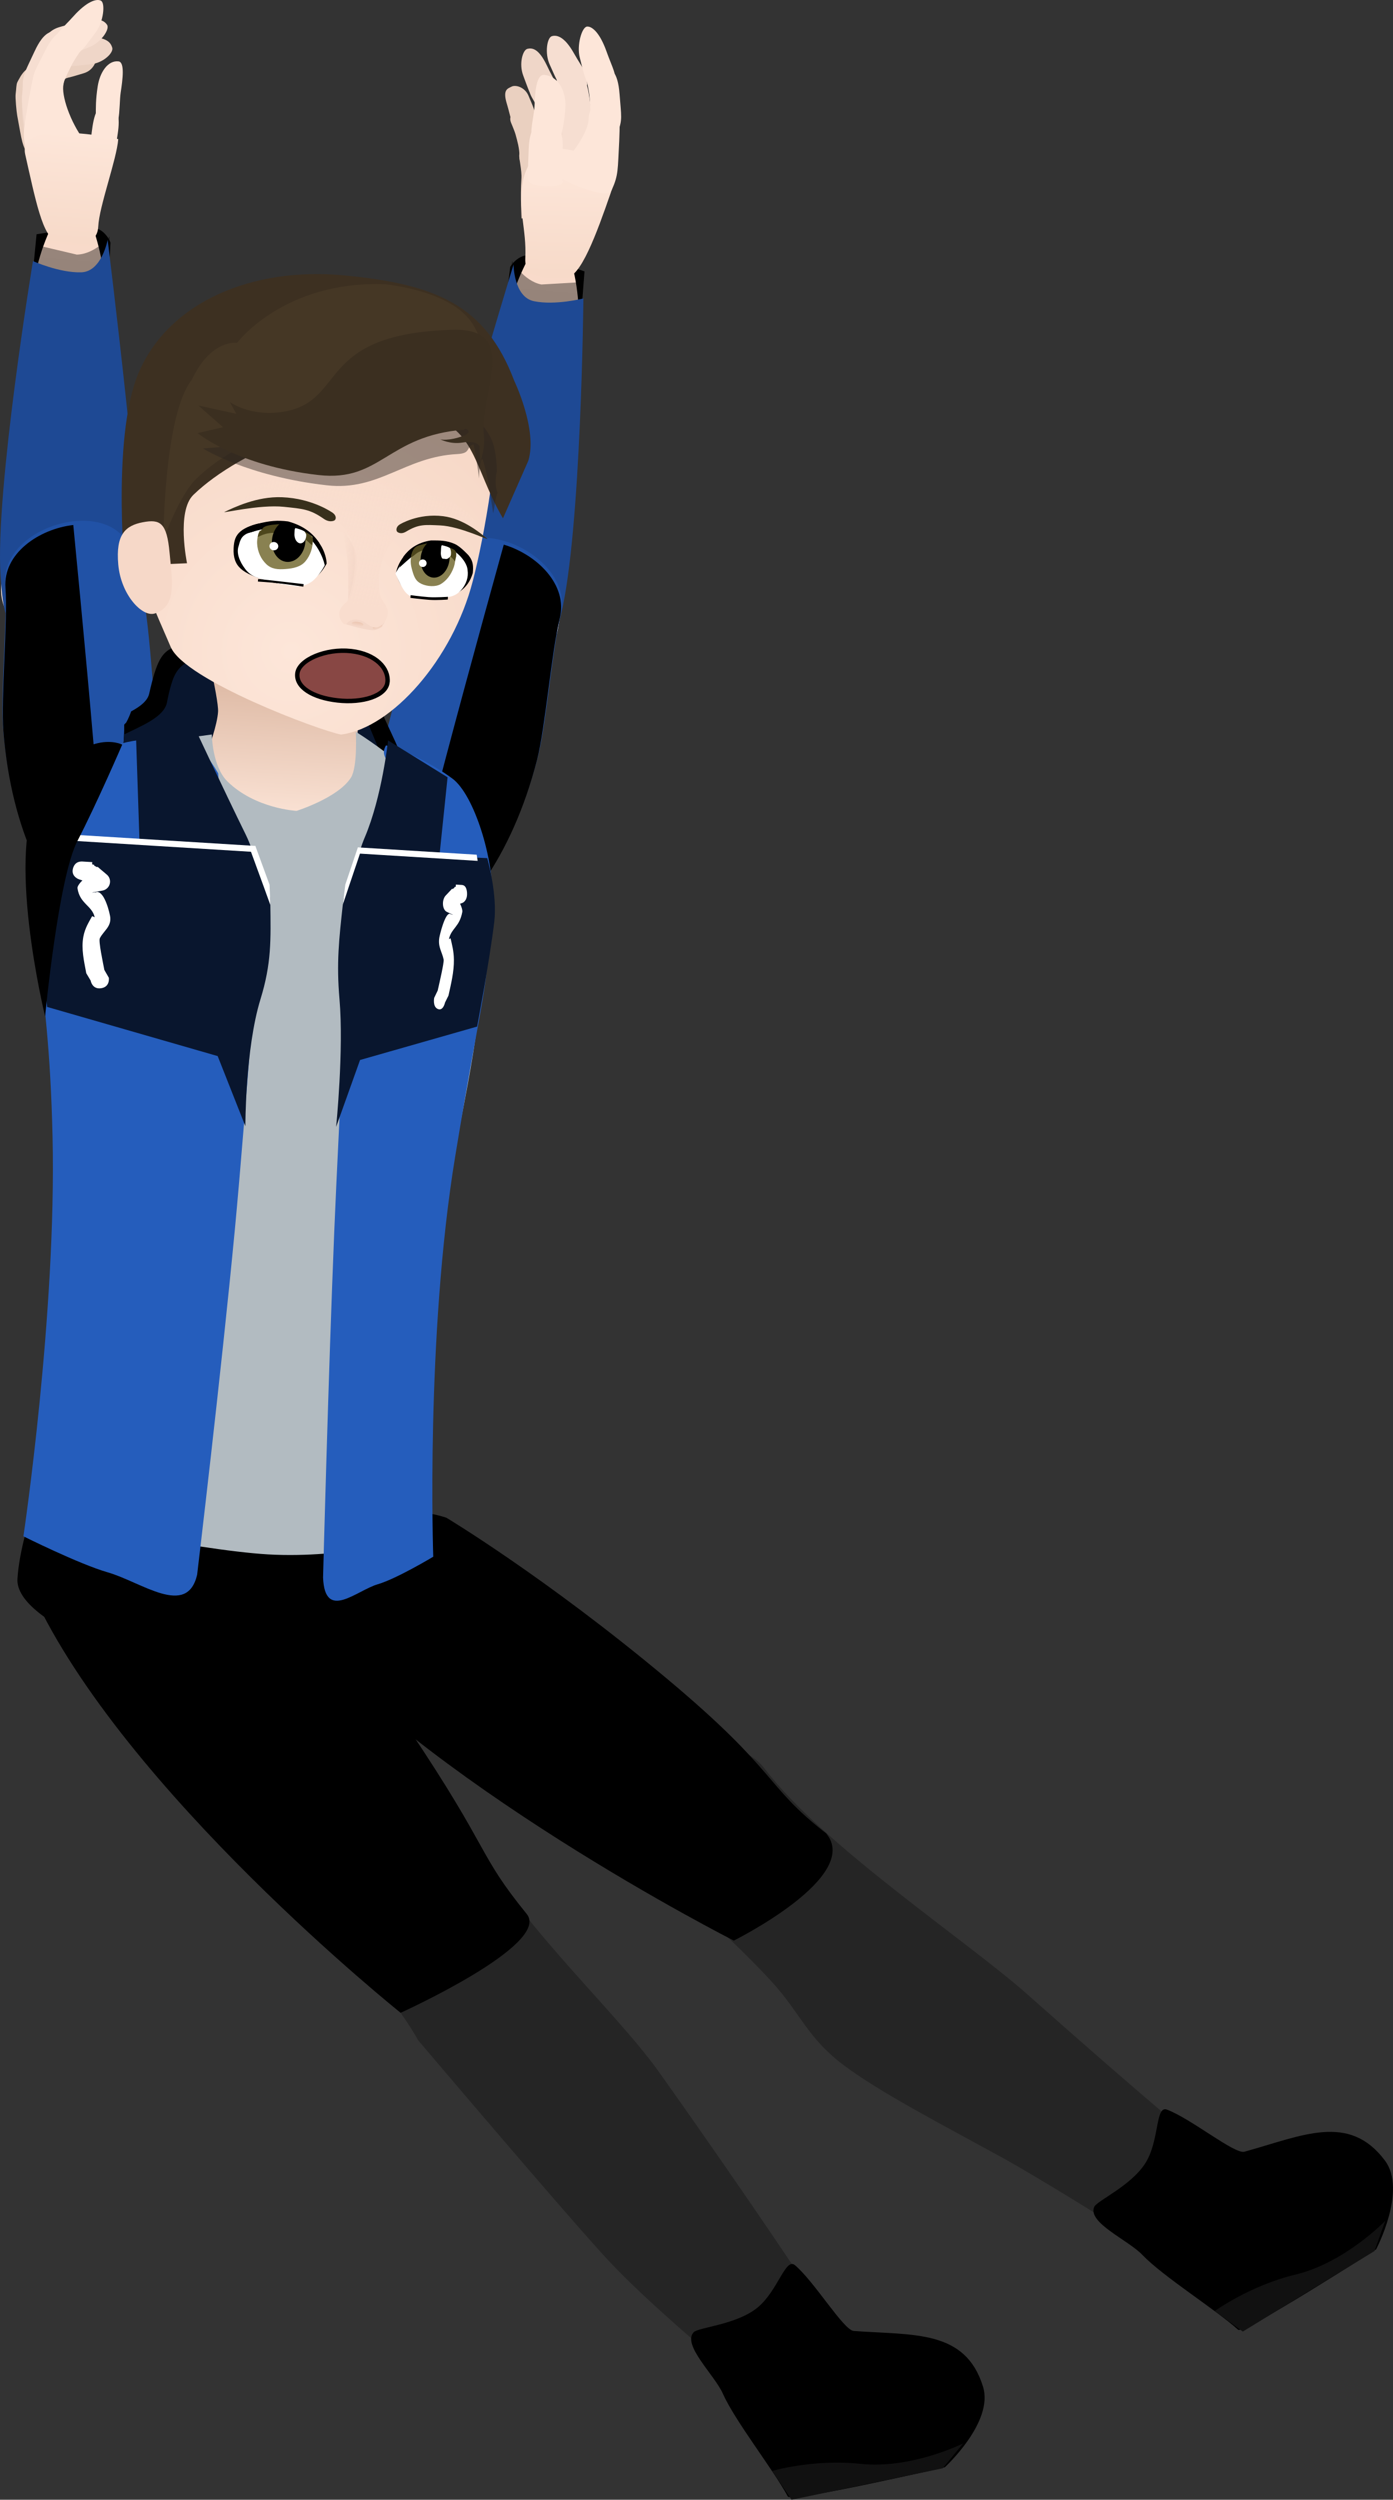 <svg version="1.1" xmlns="http://www.w3.org/2000/svg" xmlns:xlink="http://www.w3.org/1999/xlink" width="235.938" height="423.227" viewBox="0,0,235.938,423.227"><rect x="0" y="0" width="235.938" height="423.227" fill="#333333" stroke="none"/><defs><linearGradient x1="265.185" y1="79.899" x2="270.807" y2="6.873" gradientUnits="userSpaceOnUse" id="color-1"><stop offset="0" stop-color="#fde6d9"/><stop offset="1" stop-color="#f7d9c8"/></linearGradient><linearGradient x1="249.416" y1="329.027" x2="289.175" y2="-187.421" gradientUnits="userSpaceOnUse" id="color-2"><stop offset="0" stop-color="#000000"/><stop offset="1" stop-color="#000000" stop-opacity="0"/></linearGradient><linearGradient x1="277.206" y1="13.255" x2="277.589" y2="-4.836" gradientUnits="userSpaceOnUse" id="color-3"><stop offset="0" stop-color="#f7dac9"/><stop offset="1" stop-color="#fde6d9"/></linearGradient><linearGradient x1="192.401" y1="75.351" x2="199.46" y2="2.449" gradientUnits="userSpaceOnUse" id="color-4"><stop offset="0" stop-color="#fde6d9"/><stop offset="1" stop-color="#f7d9c8"/></linearGradient><linearGradient x1="164.959" y1="323.464" x2="214.883" y2="-192.1" gradientUnits="userSpaceOnUse" id="color-5"><stop offset="0" stop-color="#000000"/><stop offset="1" stop-color="#000000" stop-opacity="0"/></linearGradient><linearGradient x1="193" y1="7.513" x2="194.346" y2="-10.531" gradientUnits="userSpaceOnUse" id="color-6"><stop offset="0" stop-color="#f7dac9"/><stop offset="1" stop-color="#fde6d9"/></linearGradient><linearGradient x1="231.379" y1="73.389" x2="229.295" y2="107.155" gradientUnits="userSpaceOnUse" id="color-7"><stop offset="0" stop-color="#d2a991"/><stop offset="1" stop-color="#fde6d9"/></linearGradient><radialGradient cx="231.416" cy="77.26" r="43.92" gradientUnits="userSpaceOnUse" id="color-8"><stop offset="0" stop-color="#fde6d9"/><stop offset="1" stop-color="#f7d9c8"/></radialGradient><linearGradient x1="245.937" y1="72.775" x2="246.146" y2="73.486" gradientUnits="userSpaceOnUse" id="color-9"><stop offset="0" stop-color="#ecc6b1"/><stop offset="1" stop-color="#ecc6b1" stop-opacity="0"/></linearGradient><linearGradient x1="239.543" y1="63.445" x2="242.353" y2="63.762" gradientUnits="userSpaceOnUse" id="color-10"><stop offset="0" stop-color="#f4d7c8" stop-opacity="0"/><stop offset="1" stop-color="#f4d7c8"/></linearGradient><linearGradient x1="242.717" y1="72.266" x2="242.601" y2="72.994" gradientUnits="userSpaceOnUse" id="color-11"><stop offset="0" stop-color="#ecc6b1"/><stop offset="1" stop-color="#ecc6b1" stop-opacity="0"/></linearGradient><linearGradient x1="241.738" y1="44.188" x2="237.889" y2="68.548" gradientUnits="userSpaceOnUse" id="color-12"><stop offset="0" stop-color="#f9ddce" stop-opacity="0"/><stop offset="1" stop-color="#f9ddce"/></linearGradient><linearGradient x1="453.216" y1="-1801.24" x2="82.213" y2="1488.792" gradientUnits="userSpaceOnUse" id="color-13"><stop offset="0" stop-color="#2a221e"/><stop offset="1" stop-color="#2a221e" stop-opacity="0"/></linearGradient></defs><g transform="translate(-182.093,33.024)"><g data-paper-data="{&quot;isPaintingLayer&quot;:true}" fill-rule="nonzero" stroke-linejoin="miter" stroke-miterlimit="10" stroke-dasharray="" stroke-dashoffset="0" style="mix-blend-mode: normal"><g data-paper-data="{&quot;origRot&quot;:0,&quot;index&quot;:null}" stroke="none" stroke-width="0" stroke-linecap="butt"><g data-paper-data="{&quot;origPos&quot;:null}"><path d="M272,10.167c1.508,0.116 9.093,2.761 9.093,2.761l-0.69,8.964l-12.976,-0.999l1.086,-8.726c0,0 1.209,-2.175 3.488,-1.999z" data-paper-data="{&quot;origPos&quot;:null}" fill="#000000"/><path d="M264.196,38.35c2.407,-11.119 3.147,-20.038 7.644,-28.09c2.407,-4.31 5.472,-3.975 6.915,0.755c2.771,9.079 0.935,20.962 -0.368,31.409c-1.168,9.367 1.503,11.833 -1.706,30.516c-1.712,12.082 -25.07,7.384 -22.589,-4.558c2.481,-11.942 7.697,-18.912 10.104,-30.031z" data-paper-data="{&quot;origPos&quot;:null}" fill="url(#color-1)"/><g data-paper-data="{&quot;origPos&quot;:null}"><path d="M280.28,14.767l0.169,7.108l-13.056,-0.798l1.431,-9.917c0,0 1.934,3.387 4.962,3.985z" data-paper-data="{&quot;origPos&quot;:null}" fill="url(#color-2)"/><path d="M280.908,17.504c0,0 -0.369,39.368 -3.783,53.433c-2.082,8.576 -3.635,10.971 -12.088,9.39c-8.046,-1.262 -11.321,-5.76 -11.404,-11.742c-0.083,-5.982 15.439,-56.814 15.439,-56.814c0,0 0.036,5.491 3.448,6.198c3.622,0.751 8.388,-0.464 8.388,-0.464z" data-paper-data="{&quot;origPos&quot;:null,&quot;origRot&quot;:0}" fill="#1e4994"/></g></g><g data-paper-data="{&quot;origPos&quot;:null,&quot;origRot&quot;:0}"><path d="M243.713,112.704c-1.755,-9.85 1.241,-11.401 3.687,-21.117c5.825,-23.133 5.899,-22.226 9.627,-29.681c4.533,-9.064 22.524,-0.715 20.032,9.154c-1.375,5.446 -2.448,18.528 -3.846,23.968c-4.784,18.622 -14.756,29.622 -22.016,31.287c-7.655,1.755 -6.586,-8.573 -7.484,-13.611z" data-paper-data="{&quot;origPos&quot;:null,&quot;origRot&quot;:0}" fill="#2152a6"/><path d="M253.397,126.084c0.001,-6.061 -0.409,-13.072 0.811,-17.821c4.213,-16.411 8.692,-32.748 13.211,-49.075c5.627,1.675 10.905,6.824 9.479,12.47c-1.375,5.446 -2.448,18.528 -3.846,23.968c-4.283,16.672 -12.724,27.234 -19.655,30.459z" data-paper-data="{&quot;origPos&quot;:null,&quot;origRot&quot;:0}" fill="#000000"/></g><g data-paper-data="{&quot;origPos&quot;:null}"><g data-paper-data="{&quot;origPos&quot;:null,&quot;origRot&quot;:0,&quot;index&quot;:null}" fill="#ead0c0"><path d="M270.431,3.97c0,0 -0.225,-3.778 -0.027,-6.683c0.104,-1.525 -0.452,-3.576 -0.358,-4.105c0.289,-1.635 -0.034,-2.159 1.794,-2.377c1.639,-0.195 2.299,0.75 2.475,2.284c0.106,0.922 0.694,1.721 0.824,2.64c0.224,1.594 1.807,5.55 1.807,5.55c0,0 -5.017,2.495 -6.516,2.691z" data-paper-data="{&quot;origRot&quot;:0,&quot;origPos&quot;:null,&quot;index&quot;:null}"/><path d="M273.474,-11.355c0.773,2.873 1.051,3.256 0.661,5.006c-0.133,0.596 -1.298,0.723 -1.298,0.723c-1.413,0.365 -2.755,1.084 -2.753,-0.842c0.002,-1.451 -0.364,-2.65 -0.682,-3.834c-0.115,-0.428 -0.582,-1.529 -0.748,-1.944c-0.493,-1.238 0.384,-1.838 1.84,-2.092c1.146,-0.2 2.207,0.111 2.98,2.984z" data-paper-data="{&quot;origRot&quot;:0,&quot;origPos&quot;:null,&quot;index&quot;:null}"/><path d="M269.706,-11.415c-1.23,-1.121 -1.041,-1.638 -1.777,-4.071c-0.736,-2.432 0.196,-2.537 0.807,-2.868c0.653,-0.354 2.261,0.054 2.882,1.564c0.621,1.51 1.21,2.647 1.171,3.703c-0.034,0.917 -0.076,1.332 -1.543,1.657c0,0 -1.122,0.396 -1.541,0.014z" data-paper-data="{&quot;origRot&quot;:0,&quot;origPos&quot;:null,&quot;index&quot;:null}"/></g><g data-paper-data="{&quot;origRot&quot;:0,&quot;origPos&quot;:null}" fill="#efd6c8"><path d="M282.976,-1.635c0.05,0.965 -1.244,1.29 -1.244,1.29c-1.497,0.731 -8.6,1.68 -7.977,0.039c0.906,-2.386 2.544,-4.935 1.777,-6.791c-0.443,-1.07 -0.39,-2.3 -0.856,-3.359c-0.775,-1.761 -0.746,-3.193 0.88,-4.013c1.814,-0.915 1.837,-0.147 3.103,1.431c0.409,0.51 1.602,2.864 1.857,3.481c1.864,4.506 2.313,5.088 2.461,7.923z" data-paper-data="{&quot;origRot&quot;:0,&quot;origPos&quot;:null}"/><path d="M279.524,-10.203c-0.019,0.78 -1.289,1.167 -1.289,1.167c-1.494,0.737 -2.834,1.908 -3.248,-0.529c-0.312,-1.837 -0.979,-3.283 -1.59,-4.72c-0.221,-0.52 -0.979,-1.822 -1.253,-2.315c-0.817,-1.47 0.03,-2.401 1.596,-3.006c1.233,-0.477 2.482,-0.289 3.965,3.196c1.482,3.486 1.875,3.916 1.819,6.207z" data-paper-data="{&quot;origRot&quot;:0,&quot;origPos&quot;:null}"/><path d="M276.685,-16.473c-0.018,0.712 -1.242,1.222 -1.242,1.222c-1.439,0.856 -1.817,0.481 -2.602,-0.396c-0.905,-1.01 -1.376,-2.602 -2.129,-4.588c-0.753,-1.986 -0.088,-4.353 0.726,-4.528c0.761,-0.164 1.871,-0.133 3.297,2.854c1.425,2.987 2.005,3.346 1.95,5.436z" data-paper-data="{&quot;origRot&quot;:0,&quot;origPos&quot;:null}"/></g><g fill="#f6ded1"><path d="M282.882,0.422c-0.226,0.939 -1.586,0.832 -1.586,0.832c-1.674,0.216 -8.902,-1.171 -7.825,-2.539c1.567,-1.989 3.898,-3.897 3.675,-5.92c-0.129,-1.167 0.273,-2.326 0.118,-3.488c-0.258,-1.935 0.179,-3.294 2.005,-3.553c2.037,-0.289 1.842,0.453 2.631,2.37c0.255,0.62 0.753,3.256 0.828,3.928c0.542,4.911 0.816,5.613 0.154,8.371z" data-paper-data="{&quot;origRot&quot;:0,&quot;origPos&quot;:null}"/><path d="M282.057,-10.143c-0.225,0.746 -1.582,0.75 -1.582,0.75c-1.67,0.275 -3.303,1.014 -3.066,-1.456c0.178,-1.862 -0.097,-3.45 -0.32,-5.012c-0.081,-0.565 -0.485,-2.041 -0.625,-2.596c-0.417,-1.655 0.665,-2.306 2.371,-2.433c1.344,-0.1 2.527,0.444 3.068,4.235c0.541,3.791 0.814,4.321 0.154,6.512z" data-paper-data="{&quot;origRot&quot;:0,&quot;origPos&quot;:null}"/><path d="M279.267,-24.062c1.62,2.856 2.236,3.167 2.285,5.247c0.017,0.709 -1.22,1.31 -1.22,1.31c-1.442,0.962 -1.851,0.618 -2.705,-0.191c-0.984,-0.933 -1.55,-2.478 -2.427,-4.391c-0.877,-1.914 -0.456,-4.579 0.375,-4.816c0.777,-0.222 2.072,-0.015 3.692,2.841z" data-paper-data="{&quot;origRot&quot;:0,&quot;origPos&quot;:null}"/></g><path d="M285.55,-0.414c-2.44,7.051 -5.147,14.448 -7.634,14.396c-1.848,-0.039 -7.058,0.792 -6.853,-3.234c0.259,-5.085 -1.335,-8.213 -0.374,-13.219c0.412,-2.146 2.015,-5.022 4.27,-5.375c2.294,-0.359 12.848,0.909 10.59,7.433z" data-paper-data="{&quot;origRot&quot;:0,&quot;origPos&quot;:null}" fill="url(#color-3)"/><g data-paper-data="{&quot;origPos&quot;:null,&quot;origRot&quot;:0,&quot;index&quot;:null}" fill="#fde6d9"><path d="M277.377,-2.37c0.273,1.083 -3.084,0.878 -3.084,0.878c-1.571,-0.145 -2.807,-0.268 -2.804,-1.537c0.003,-1.319 0.105,-3.447 0.153,-4.811c0.105,-3.009 1.015,-4.734 3.033,-4.548c2.018,0.186 2.823,1.432 2.718,4.441c-0.105,3.009 -0.576,3.356 -0.015,5.577z" data-paper-data="{&quot;origPos&quot;:null}"/><path d="M277.856,-15.078c-0.085,2.44 -0.459,3.804 -0.748,5.123c-0.186,0.846 -2.378,0.487 -2.378,0.487c-1.155,-0.107 -2.577,0.038 -2.636,-0.967c-0.066,-1.122 0.496,-3.499 0.535,-4.615c0.085,-2.44 0.297,-5.461 1.69,-5.296c2.419,0.287 3.623,2.829 3.538,5.268z" data-paper-data="{&quot;origPos&quot;:null}"/></g><g fill="#fde6d9"><path d="M285.716,-0.874c-0.392,0.885 -1.779,0.527 -1.779,0.527c-1.767,-0.097 -9,-2.799 -7.655,-3.948c3.05,-2.608 5.517,-6.69 5.51,-8.575c0.061,-1.955 1.036,-2.543 2.966,-2.462c2.154,0.091 2.264,0.722 2.296,2.753c0.01,0.677 -0.043,2.748 -0.08,3.424c-0.271,4.942 -0.106,5.684 -1.257,8.281z" data-paper-data="{&quot;origRot&quot;:0,&quot;origPos&quot;:null}"/><path d="M287.026,-17.149c0.29,3.836 0.538,4.389 -0.311,6.517c-0.289,0.725 -1.707,0.604 -1.707,0.604c-1.765,0.122 -3.524,0.711 -3.098,-1.734c0.321,-1.843 0.148,-3.454 0.028,-5.034c-0.043,-0.572 -0.358,-2.083 -0.465,-2.65c-0.316,-1.691 0.862,-2.241 2.653,-2.213c1.411,0.023 2.608,0.674 2.898,4.51z" data-paper-data="{&quot;origRot&quot;:0,&quot;origPos&quot;:null}"/><path d="M286.188,-18.645c-0.113,0.703 -1.488,1.027 -1.488,1.027c-1.651,0.635 -2.006,0.206 -2.731,-0.78c-0.836,-1.136 -1.131,-2.786 -1.676,-4.867c-0.546,-2.082 0.35,-5.209 1.244,-5.262c0.835,-0.049 2.145,1.027 3.278,4.202c1.133,3.174 1.706,3.616 1.374,5.681z" data-paper-data="{&quot;origRot&quot;:0,&quot;origPos&quot;:null}"/></g></g></g><g><path d="M324.809,316.491c-5.998,-4.575 -7.172,-8.681 -11.932,-13.915c-7.437,-8.176 -19.758,-18.59 -19.758,-18.59c-9.917,-8.983 10.363,-28.204 18.491,-17.546c10.019,13.137 34.294,29.137 44.525,38.228c21.149,18.792 30.494,26.291 30.494,26.291l-13.693,14.052c0,0 -14.614,-9.176 -21.153,-12.763c-10.172,-5.581 -20.975,-11.183 -26.974,-15.757z" data-paper-data="{&quot;origPos&quot;:null}" fill="#252525" stroke="#000000" stroke-width="0" stroke-linecap="butt"/><path d="M294.905,251.068c19.318,16.143 16.514,18.066 27.109,26.305c6.163,7.339 -15.633,18.163 -15.633,18.163c0,0 -53.339,-27.017 -76.494,-55.372c-5.091,-6.235 12.543,-14.183 14.933,-16.641c0,0 6.36,-1.736 12.885,0.421c0,0 16.801,10.078 37.201,27.125z" data-paper-data="{&quot;origPos&quot;:null,&quot;origRot&quot;:0,&quot;index&quot;:null}" fill="#000000" stroke="#000000" stroke-width="0" stroke-linecap="butt"/><g data-paper-data="{&quot;origPos&quot;:null,&quot;index&quot;:null}" stroke="none" stroke-linecap="round"><path d="M391.807,361.431c-3.826,-3.449 -12.717,-9.006 -16.242,-12.697c-2.39,-2.504 -9.284,-5.418 -8.145,-8.102c0.45,-1.06 6.287,-3.566 8.721,-7.496c2.366,-3.822 1.618,-9.72 3.603,-8.981c4.056,1.511 11.461,7.583 13.119,7.127c9.799,-2.703 17.713,-6.636 23.805,1.502c3.777,5.046 -1.494,15.025 -1.494,15.025c0,0 -22.39,14.383 -23.368,13.621z" data-paper-data="{&quot;origPos&quot;:null}" fill="#000000" stroke-width="1"/><path d="M387.843,358.257c0,0 5.936,-4.309 13.642,-6.165c8.478,-2.042 15.247,-9.128 15.247,-9.128l-1.836,5.131l-22.305,13.636z" data-paper-data="{&quot;origPos&quot;:null,&quot;origRot&quot;:0}" fill="#111111" stroke-width="1.16"/></g></g><g><path d="M252.921,312.414c-5.405,-9.641 -19.251,-23.927 -19.251,-23.927c-7.64,-10.985 22.149,-24.593 27.669,-12.379c6.805,15.056 24.511,30.604 32.433,41.766c16.376,23.071 26.136,37.986 26.136,37.986l-16.505,10.609c0,0 -11.627,-9.668 -18.258,-16.768c-6.631,-7.1 -32.225,-37.286 -32.225,-37.286z" data-paper-data="{&quot;origPos&quot;:null}" fill="#252525" stroke="#000000" stroke-width="0" stroke-linecap="butt"/><path d="M251.349,259.737c14.031,20.909 11.498,20.878 19.959,31.296c4.197,5.168 -21.359,16.729 -21.359,16.729c0,0 -46.895,-37.502 -62.311,-70.969c-3.39,-7.359 17.132,-12.409 20.324,-14.521c0,0 12.325,-5.419 18.403,-2.018c0,0 10.303,17.602 24.985,39.482z" data-paper-data="{&quot;origPos&quot;:null,&quot;origRot&quot;:0,&quot;index&quot;:null}" fill="#000000" stroke="#000000" stroke-width="0" stroke-linecap="butt"/><g data-paper-data="{&quot;origPos&quot;:null,&quot;index&quot;:null,&quot;origRot&quot;:0}" stroke="none" stroke-linecap="round"><path d="M315.529,389.655c-2.44,-4.536 -8.937,-12.765 -11.012,-17.429c-1.406,-3.163 -6.915,-8.23 -4.937,-10.373c0.781,-0.846 7.121,-1.238 10.738,-4.118c3.516,-2.8 4.799,-8.606 6.419,-7.241c3.31,2.79 8.234,11.002 9.949,11.133c10.137,0.758 18.913,-0.277 21.906,9.438c1.855,6.024 -6.471,13.642 -6.471,13.642c0,0 -25.927,5.994 -26.592,4.947z" data-paper-data="{&quot;origPos&quot;:null}" fill="#000000" stroke-width="1"/><path d="M312.867,385.331c0,0 7.041,-2.056 14.922,-1.206c8.67,0.935 17.432,-3.454 17.432,-3.454l-3.458,4.212l-25.596,5.32z" data-paper-data="{&quot;origPos&quot;:null,&quot;origRot&quot;:0}" fill="#111111" stroke-width="1.16"/></g></g><g data-paper-data="{&quot;origRot&quot;:0,&quot;index&quot;:null}" stroke="none" stroke-width="0" stroke-linecap="butt"><g data-paper-data="{&quot;origPos&quot;:null}"><path d="M188.285,6.639c0,0 7.927,-1.297 9.432,-1.151c2.275,0.22 3.091,2.571 3.091,2.571l-0.436,8.783l-12.954,-1.254l0.867,-8.948z" data-paper-data="{&quot;origPos&quot;:null}" fill="#000000"/><path d="M205.315,65.919c0.384,12.191 -23.435,12.789 -23.037,0.593c0.062,-18.957 3.119,-20.925 3.584,-30.353c0.519,-10.514 0.76,-22.536 5.056,-31.001c2.238,-4.41 5.315,-4.212 6.942,0.449c3.04,8.708 2.231,17.62 2.683,28.988c0.453,11.367 4.388,19.133 4.772,31.324z" data-paper-data="{&quot;origPos&quot;:null}" fill="url(#color-4)"/><g data-paper-data="{&quot;origPos&quot;:null}"><path d="M195.1,10.084c3.086,-0.067 5.575,-3.069 5.575,-3.069l-0.301,10.015l-12.998,-1.466l1.393,-6.972z" data-paper-data="{&quot;origPos&quot;:null}" fill="url(#color-5)"/><path d="M187.677,11.179c0,0 4.485,2.019 8.182,1.904c3.484,-0.108 4.466,-5.51 4.466,-5.51c0,0 6.521,52.747 5.407,58.625c-1.114,5.878 -5.115,9.744 -13.259,9.599c-8.599,0.099 -9.716,-2.528 -10.287,-11.334c-0.937,-14.443 5.491,-53.284 5.491,-53.284z" data-paper-data="{&quot;origPos&quot;:null,&quot;origRot&quot;:0}" fill="#1e4994"/></g></g><g data-paper-data="{&quot;origPos&quot;:null,&quot;origRot&quot;:0}"><path d="M208.623,112.664c-1.753,4.808 -2.482,15.165 -9.72,12.116c-6.864,-2.892 -14.789,-15.447 -16.289,-34.616c-0.438,-5.6 0.761,-18.67 0.346,-24.272c-0.752,-10.151 18.41,-15.271 21.311,-5.561c2.386,7.986 2.615,7.105 4.363,30.897c0.734,9.992 3.417,12.036 -0.011,21.436z" data-paper-data="{&quot;origPos&quot;:null,&quot;origRot&quot;:0}" fill="#2152a6"/><path d="M196.777,124.173c-6.271,-4.371 -12.763,-16.232 -14.106,-33.392c-0.438,-5.6 0.761,-18.67 0.346,-24.272c-0.43,-5.807 5.657,-9.968 11.488,-10.647c1.634,16.861 3.228,33.726 4.548,50.618c0.382,4.889 -1.231,11.724 -2.276,17.694z" data-paper-data="{&quot;origPos&quot;:null,&quot;origRot&quot;:0}" fill="#000000"/></g><g data-paper-data="{&quot;origPos&quot;:null}"><g data-paper-data="{&quot;origPos&quot;:null,&quot;origRot&quot;:0}" fill="#fde6d9"><path d="M196.823,-6.408c0.798,-1.967 0.507,-2.388 0.944,-5.228c0.437,-2.841 1.25,-3.844 2.784,-3.608c1.534,0.236 1.915,2.038 1.478,4.878c-0.198,1.288 -0.486,3.303 -0.71,4.539c-0.215,1.189 -1.156,1.053 -2.35,0.869c0,0 -2.534,-0.491 -2.145,-1.45z" data-paper-data="{&quot;origPos&quot;:null}"/><path d="M198.322,-13.46c0.01,-1.295 -0.034,-2.649 0.32,-4.952c0.354,-2.303 1.686,-4.44 3.536,-4.217c1.065,0.128 0.705,3.003 0.351,5.306c-0.162,1.053 -0.151,3.395 -0.392,4.433c-0.216,0.93 -1.25,0.505 -2.128,0.37c0,0 -1.693,-0.11 -1.687,-0.94z" data-paper-data="{&quot;origPos&quot;:null}"/></g><g data-paper-data="{&quot;origPos&quot;:null,&quot;origRot&quot;:0}" fill="#ead0c0"><path d="M187.169,-6.299c-1.422,-2.128 -1.344,-2.817 -2.164,-7.181c-0.112,-0.597 -0.347,-3.009 -0.264,-3.623c0.255,-1.897 -0.145,-2.463 1.962,-2.899c1.888,-0.39 2.699,0.621 2.978,2.355c0.168,1.042 0.888,1.895 1.083,2.932c0.338,1.798 4.254,4.142 6.364,5.312c1.451,0.805 -6.425,2.905 -8.151,3.281c0,0 -1.323,0.547 -1.808,-0.178z" data-paper-data="{&quot;origRot&quot;:0,&quot;origPos&quot;:null}"/><path d="M185.212,-19.453c0.966,-1.832 1.486,-1.945 4.273,-3.833c2.787,-1.888 3.919,-1.317 4.745,-0.234c1.048,1.376 1.349,2.594 0.012,3.281c-0.448,0.23 -1.661,0.818 -2.077,1.099c-1.148,0.778 -2.348,1.531 -3.422,2.796c-1.425,1.678 -2.034,-0.012 -2.964,-1.451c0,0 -0.897,-1.035 -0.568,-1.659z" data-paper-data="{&quot;origRot&quot;:0,&quot;origPos&quot;:null}"/><path d="M190.335,-23.578c1.379,-1.272 1.95,-0.982 4.776,-1.501c2.825,-0.519 2.862,0.576 3.184,1.33c0.345,0.806 -0.259,2.614 -2.027,3.127c-1.768,0.513 -3.11,1.039 -4.306,0.849c-1.038,-0.165 -1.506,-0.271 -1.746,-2.016c0,0 -0.351,-1.356 0.118,-1.789z" data-paper-data="{&quot;origRot&quot;:0,&quot;origPos&quot;:null}"/></g><g data-paper-data="{&quot;origPos&quot;:null,&quot;origRot&quot;:0}" fill="#efd6c8"><path d="M187.702,-4.72c-1.316,-2.517 -1.199,-3.269 -1.788,-8.183c-0.081,-0.672 -0.185,-3.363 -0.069,-4.03c0.36,-2.063 -0.012,-2.736 2.131,-2.966c1.921,-0.206 2.682,1.007 2.869,2.954c0.112,1.17 0.791,2.197 0.93,3.364c0.242,2.024 3.061,3.296 5.12,4.838c1.416,1.061 -5.628,4.223 -7.385,4.433c0,0 -1.361,0.446 -1.809,-0.411z" data-paper-data="{&quot;origRot&quot;:0,&quot;origPos&quot;:null}"/><path d="M186.052,-18.252c0.356,-2.263 0.852,-2.613 3.059,-5.763c2.208,-3.15 3.57,-3.099 4.795,-2.399c1.555,0.89 2.287,1.965 1.152,3.257c-0.381,0.434 -1.423,1.572 -1.752,2.042c-0.909,1.298 -1.881,2.595 -2.545,4.343c-0.882,2.32 -2.094,0.916 -3.549,-0.09c0,0 -1.281,-0.62 -1.159,-1.391z" data-paper-data="{&quot;origRot&quot;:0,&quot;origPos&quot;:null}"/><path d="M191.088,-26.063c1.82,-1.03 2.434,-0.647 5.804,-0.69c3.37,-0.043 3.966,0.998 4.211,1.798c0.262,0.856 -1.489,2.596 -3.631,2.809c-2.141,0.213 -3.79,0.511 -5.146,0.123c-1.177,-0.336 -1.702,-0.52 -1.682,-2.288c0,0 -0.176,-1.402 0.444,-1.752z" data-paper-data="{&quot;origRot&quot;:0,&quot;origPos&quot;:null}"/></g><g data-paper-data="{&quot;origPos&quot;:null,&quot;origRot&quot;:0}" fill="#f6ded1"><path d="M188.327,-4.682c-1.447,-2.444 -1.371,-3.201 -2.219,-8.077c-0.116,-0.667 -0.363,-3.348 -0.282,-4.02c0.25,-2.079 -0.157,-2.731 1.971,-3.074c1.908,-0.308 2.732,0.863 3.021,2.798c0.174,1.163 0.906,2.152 1.107,3.31c0.349,2.009 3.232,3.129 5.369,4.56c1.47,0.984 -5.397,4.515 -7.14,4.818c0,0 -1.336,0.518 -1.828,-0.315z" data-paper-data="{&quot;origRot&quot;:0,&quot;origPos&quot;:null}"/><path d="M185.942,-18.067c-0.052,-2.291 0.373,-2.723 1.985,-6.216c1.612,-3.493 2.961,-3.685 4.291,-3.214c1.689,0.599 2.6,1.526 1.713,3c-0.297,0.494 -1.121,1.8 -1.361,2.321c-0.664,1.439 -1.389,2.888 -1.732,4.727c-0.455,2.44 -1.897,1.274 -3.509,0.543c0,0 -1.371,-0.382 -1.388,-1.162z" data-paper-data="{&quot;origRot&quot;:0,&quot;origPos&quot;:null}"/><path d="M189.995,-27.08c1.473,-1.484 2.167,-1.282 5.4,-2.236c3.233,-0.954 4.384,-0.202 4.837,0.502c0.484,0.753 -1.027,2.991 -3.03,3.777c-2.004,0.785 -3.51,1.518 -4.921,1.512c-1.224,-0.005 -1.779,-0.039 -2.239,-1.747c0,0 -0.549,-1.302 -0.047,-1.807z" data-paper-data="{&quot;origRot&quot;:0,&quot;origPos&quot;:null}"/></g><g data-paper-data="{&quot;origPos&quot;:null,&quot;origRot&quot;:0}" fill="#fde6d9"><path d="M186.411,-7.92c-0.558,-2.785 -0.236,-3.474 0.575,-8.356c0.111,-0.668 0.509,-2.701 0.667,-3.36c0.472,-1.976 0.718,-2.567 2.84,-2.188c1.902,0.34 2.725,1.126 2.359,3.048c-0.417,1.839 1.102,6.36 3.512,9.569c1.062,1.415 -6.586,2.478 -8.331,2.188c0,0 -1.432,0.047 -1.622,-0.901z" data-paper-data="{&quot;origRot&quot;:0,&quot;origPos&quot;:null}"/><path d="M187.578,-18.335c0.024,-2.291 0.463,-2.709 2.191,-6.146c1.727,-3.437 3.082,-3.585 4.396,-3.069c1.668,0.655 2.548,1.612 1.613,3.056c-0.314,0.484 -1.18,1.762 -1.437,2.274c-0.712,1.416 -1.484,2.84 -1.888,4.667c-0.536,2.423 -1.939,1.21 -3.525,0.426c0,0 -1.357,-0.427 -1.349,-1.208z" data-paper-data="{&quot;origRot&quot;:0,&quot;origPos&quot;:null}"/><path d="M191.112,-25.547c0.478,-2.036 1.176,-2.227 3.431,-4.732c2.255,-2.505 3.875,-3.002 4.629,-2.639c0.807,0.388 0.446,3.622 -0.851,5.339c-1.296,1.718 -2.196,3.131 -3.401,3.864c-1.046,0.636 -1.537,0.898 -2.822,-0.317c0,0 -1.149,-0.822 -0.986,-1.515z" data-paper-data="{&quot;origRot&quot;:0,&quot;origPos&quot;:null}"/></g><path d="M186.366,-6.862c-1.449,-6.355 15.755,-2.612 15.755,-2.612c-0.256,3.434 -3.231,11.373 -3.39,14.813c-0.186,4.027 -5.247,2.486 -7.006,2.355c-2.367,-0.176 -3.708,-7.312 -5.36,-14.556z" data-paper-data="{&quot;origRot&quot;:0,&quot;origPos&quot;:null}" fill="url(#color-6)"/></g></g><g stroke-linecap="butt"><g data-paper-data="{&quot;origPos&quot;:null}" stroke="none"><path d="M207.362,84.427c1.263,-5.628 2.133,-6.949 4.087,-7.847c1.954,-0.898 8.585,-1.707 15.874,-1.324c7.289,0.383 5.37,-2.25 12.196,1.294c6.825,3.544 6.011,4.45 6.478,8.402c0.467,3.952 7.57,13.838 3.594,14.934c-3.937,1.084 -29.225,3.76 -47.197,-2.583c0.448,-2.566 0.773,-5.068 0.736,-7.595c0.016,-0.037 0.032,-0.075 0.047,-0.112l0.266,-0.25c0,0 0.475,-0.793 0.862,-1.925c1.574,-0.838 2.787,-1.8 3.056,-2.995z" data-paper-data="{&quot;origPos&quot;:null}" fill="#000000" stroke-width="0"/><g data-paper-data="{&quot;origPos&quot;:null}"><path d="M205.55,98.653c-1.271,-0.533 -2.304,-1.026 -3.131,-1.486c0.341,-1.971 0.606,-3.904 0.689,-5.842c2.948,-1.446 6.771,-2.956 7.258,-5.392c0.239,-1.196 0.376,-1.87 0.72,-3.037c0.607,-2.061 1.36,-3.159 3.208,-4.067c1.937,-0.951 7.087,-1.728 13.385,-1.397c6.298,0.331 6.204,-1.572 11.944,1.6c5.74,3.171 3.501,3.191 3.871,7.138c0.37,3.947 6.828,13.631 2.968,14.901c-3.859,1.27 -25.629,3.991 -40.912,-2.418z" data-paper-data="{&quot;origPos&quot;:null}" fill="#09162e" stroke-width="0"/><g data-paper-data="{&quot;origPos&quot;:null}" fill="none" stroke-width="1" font-family="sans-serif" font-weight="normal" font-size="12" text-anchor="start"/></g></g><path d="M241.958,102.552c0,0 -9.285,4.812 -13.811,4.533c-3.896,-0.24 -14.705,-6.715 -14.705,-6.715c0,0 2.396,-2.71 3.327,-4.947c0.791,-1.902 2.13,-5.845 2.259,-7.936c0.137,-2.227 -2.777,-14.151 -2.777,-14.151l27.419,0.813z" data-paper-data="{&quot;origPos&quot;:null}" fill="url(#color-7)" stroke="none" stroke-width="0"/><g data-paper-data="{&quot;origPos&quot;:null}" fill="#b2bbc1" stroke="none" stroke-width="0"><path d="M193.056,173.42l62.292,2.551c0,0 -2.201,16.177 -2.535,26.327c-0.302,9.201 0.147,14.864 0.84,24.033c0.908,13.76 -12.92,18.477 -26.618,18.062c-14.338,-0.434 -42.766,-5.125 -39.984,-17.768c0,0 3.353,-19.144 4.771,-31.706c0.926,-8.202 1.233,-21.499 1.233,-21.499z" data-paper-data="{&quot;origPos&quot;:null}"/><path d="M193.188,174.88c0,0 -0.35,-11.938 -1.302,-19.577c-2.319,-18.595 -2.823,-28.95 -3.888,-47.606c0.028,-4.477 5.431,-13.683 13.576,-14.343c5.016,-0.407 16.396,-2.027 16.396,-2.027c0,0 0.052,5.389 2.633,7.938c4.698,4.638 11.721,5 11.721,5c0,0 7.06,-2.218 9.21,-5.637c1.16,-1.844 0.822,-7.752 0.822,-7.752c0,0 15.177,9.225 19.833,20.174c4.656,10.949 2.138,19.576 0.405,31.856c-1.733,12.28 -7.155,35.379 -7.155,35.379l-62.25,-3.404z" data-paper-data="{&quot;origPos&quot;:null}"/></g><path d="M254.371,237.354c-0.465,7.537 -13.968,15.273 -30.183,14.273c-16.216,-1 -39.604,-9.795 -39.139,-17.332c0.313,-5.065 2.305,-10.844 2.305,-10.844c0,0 27.564,5.969 40.128,6.697c13.18,0.764 25.837,-2.873 25.837,-2.873c0,0 1.517,2.541 1.052,10.078z" data-paper-data="{&quot;origPos&quot;:null}" fill="#000000" stroke="none" stroke-width="0"/><g data-paper-data="{&quot;origPos&quot;:null,&quot;index&quot;:null}"><path d="M238.708,175.467c0.844,-20.431 2.856,-55.934 2.856,-55.934c0.519,-9.224 5.493,-12.554 6.564,-20.664c1.263,-2.596 -2.064,-3.325 -0.655,-5.693c2.907,0.714 7.515,2.872 11.238,5.616c3.728,2.747 7.123,13.897 6.744,20.625c-0.981,17.415 -1.423,13.903 -6.273,43.404c-5.005,30.446 -3.707,67.721 -3.707,67.721c0,0 -6.224,3.737 -9.349,4.646c-3.684,1.071 -9.002,6.341 -9.316,-1.109c0,0 0.907,-34.615 1.898,-58.611z" data-paper-data="{&quot;origPos&quot;:null}" fill="#255dbc" stroke="#000000" stroke-width="0"/><path d="M243.077,146.442l-4.054,11.331c0,0 1.319,-13.027 0.571,-21.62c-0.538,-6.184 -0.084,-10.1 0.6,-16.366c0.365,-3.344 2.731,-8.483 2.731,-8.483l21.692,0.96c0,0 1.751,6.092 1.196,10.758c-0.779,6.555 -2.91,17.762 -2.91,17.762z" data-paper-data="{&quot;origPos&quot;:null}" fill="#09162e" stroke="none" stroke-width="0"/><path d="M242.064,114.849c0,0 0.551,-3.122 1.825,-6.128c2.926,-6.902 3.932,-16.386 3.932,-16.386l10.08,6.244l-1.687,16.266z" data-paper-data="{&quot;origPos&quot;:null}" fill="#09162e" stroke="none" stroke-width="0"/><path d="M257.468,136.714c0,0 -0.306,1.493 -1.222,1.093c-0.916,-0.4 -0.61,-1.893 -0.61,-1.893l0.596,-1.236c0.258,-1.178 1.105,-4.739 1.002,-5.247c-0.26,-1.291 -0.977,-2.092 -0.739,-3.663c0.074,-0.488 0.987,-4.272 1.821,-4.085c0.044,0.01 0.076,0.042 0.1,0.09c0.105,-0.062 0.409,0.182 0.34,0.057l-0.981,-0.466c-0.418,-0.182 -0.7,-0.817 -0.654,-1.552c0.032,-0.512 0.214,-0.956 0.47,-1.222l1.092,-1.162l0.035,0.09c0.116,-0.088 0.225,-0.163 0.334,-0.23l-0.009,-0.102l0.239,-0.079l0.022,-0.364l1.025,0.063c0.038,0.002 0.075,0.008 0.112,0.017c0.282,0.054 0.647,0.294 0.742,1.149c0.004,0.038 0.008,0.076 0.011,0.115c0.067,0.87 -0.234,1.333 -0.49,1.566c-0.106,0.105 -0.225,0.18 -0.349,0.217l-0.337,0.112c0.255,0.539 0.436,1.097 0.377,1.406c-0.486,2.553 -1.793,2.67 -2.262,4.544c-0.036,0.144 0.254,-0.185 0.285,-0.045c0.214,0.95 0.534,2.093 0.553,3.548c0.027,2.113 -0.483,4.113 -0.92,6.107l-0.582,1.172zM258.503,123.391c0.01,0.035 0.021,0.066 0.035,0.095c0.044,0.091 0.015,0.031 -0.035,-0.095z" data-paper-data="{&quot;origPos&quot;:null}" fill="#ffffff" stroke="none" stroke-width="0.5"/><path d="M242.651,111.476l0.064,-1.03l20.115,1.241l0.167,1.044z" data-paper-data="{&quot;origPos&quot;:null}" fill="#ffffff" stroke="none" stroke-width="0"/><path d="M241.143,117.19l-0.985,2.942l0.423,-3.388l2.133,-6.314l0.562,0.447z" data-paper-data="{&quot;origPos&quot;:null,&quot;origRot&quot;:0}" fill="#ffffff" stroke="none" stroke-width="0"/></g><g data-paper-data="{&quot;origPos&quot;:null}"><path d="M221.86,175.254c-2.267,23.917 -6.376,58.334 -6.376,58.334c-1.702,7.326 -9.4,1.253 -15.148,-0.4c-4.876,-1.402 -14.276,-6.103 -14.276,-6.103c0,0 5.623,-37.675 4.935,-67.646c-0.688,-29.97 -4.676,-34.667 -3.451,-52.066c0.473,-6.722 6.345,-11.718 12.777,-13.839c6.423,-2.118 9.632,-1.313 14.418,-1.552c1.883,2.572 2.693,3.146 4.304,5.919c0.416,8.202 7.873,12.299 7.224,21.515c0,0 -2.477,35.475 -4.407,55.839z" data-paper-data="{&quot;origPos&quot;:null}" fill="#255dbc" stroke="#000000" stroke-width="0"/><path d="M190.07,137.456c0,0 -1.034,-12.079 -1.232,-18.694c-0.141,-4.709 3.753,-10.453 3.753,-10.453l32.265,2.707c0,0 2.975,5.468 3.024,8.838c0.092,6.313 0.191,10.264 -1.668,16.3c-2.583,8.387 -2.559,21.497 -2.559,21.497l-4.691,-11.87z" data-paper-data="{&quot;origPos&quot;:null}" fill="#09162e" stroke="none" stroke-width="0"/><path d="M205.757,110.53l-0.624,-18.777l9.391,-2.712c0,0 5.608,11.96 9.2,19.264c1.564,3.181 1.947,6.36 1.947,6.36z" data-paper-data="{&quot;origPos&quot;:null}" fill="#09162e" stroke="none" stroke-width="0"/><path d="M197.454,133.011l-0.747,-1.254c-0.382,-2.045 -0.88,-4.107 -0.496,-6.195c0.264,-1.438 0.962,-2.518 1.459,-3.424c0.073,-0.134 0.486,0.239 0.451,0.091c-0.451,-1.931 -2.533,-2.257 -2.903,-4.863c-0.045,-0.316 0.335,-0.839 0.832,-1.332l-0.523,-0.165c-0.194,-0.057 -0.372,-0.15 -0.526,-0.271c-0.374,-0.271 -0.784,-0.778 -0.536,-1.629c0.011,-0.038 0.023,-0.075 0.036,-0.112c0.29,-0.832 0.916,-1.011 1.377,-1.019c0.06,-0.003 0.121,-0.003 0.182,0.001l1.657,0.102l-0.022,0.364l0.371,0.117l-0.032,0.1c0.164,0.084 0.328,0.176 0.499,0.281l0.071,-0.084l1.567,1.326c0.368,0.305 0.591,0.774 0.559,1.286c-0.045,0.735 -0.6,1.318 -1.301,1.432l-1.651,0.304c-0.132,0.113 0.396,-0.08 0.555,-0.001c0.046,-0.044 0.103,-0.071 0.174,-0.073c1.37,-0.051 2.228,3.842 2.268,4.337c0.131,1.593 -1.15,2.272 -1.776,3.508c-0.246,0.487 0.541,4.148 0.767,5.356l0.758,1.32c0,0 0.251,1.527 -1.285,1.776c-1.536,0.249 -1.787,-1.279 -1.787,-1.279zM197.76,121.39c0.026,-0.026 0.05,-0.055 0.071,-0.088c-0.099,0.116 -0.157,0.171 -0.071,0.088z" data-paper-data="{&quot;origPos&quot;:null}" fill="#ffffff" stroke="none" stroke-width="0.5"/><path d="M192.376,109.201l0.436,-1.007l32.521,2.006l-0.064,1.03z" data-paper-data="{&quot;origPos&quot;:null}" fill="#ffffff" stroke="none" stroke-width="0"/><path d="M224.363,110.535l0.975,-0.352l2.411,6.595l0.134,3.423l-1.109,-3.071z" data-paper-data="{&quot;origPos&quot;:null,&quot;origRot&quot;:0}" fill="#ffffff" stroke="none" stroke-width="0"/><path d="M189.734,139.061c0,0 -7.006,-28.586 -0.672,-38.181c7.333,-11.109 13.733,-7.835 13.733,-7.835c0,0 -4.336,10.04 -7.585,16.305c-3.249,6.265 -5.476,29.712 -5.476,29.712z" data-paper-data="{&quot;origPos&quot;:null}" fill="#000000" stroke="none" stroke-width="0"/></g></g><g stroke-linecap="butt"><path d="M243.445,15.047c16.828,1.44 21.261,14.275 22.335,19.73c1.32,6.7 -1.727,23.414 -3.602,30.552c-3.401,13.255 -13.717,24.937 -22.319,26.015c-3.584,-0.645 -26.395,-9.178 -28.837,-14.798c-5.853,-13.469 -7.917,-17.891 -6.727,-32.528c1.326,-16.313 13.529,-31.515 39.15,-28.971z" fill="url(#color-8)" stroke="none" stroke-width="0"/><g stroke="none" stroke-width="0"><path d="M240.875,71.632l6.272,-0.174c0.635,0.48 -0.445,2.398 -2.179,2.207c-1.701,-0.188 -4.486,-1.054 -4.486,-1.054l0.394,-0.979z" data-paper-data="{&quot;origPos&quot;:null,&quot;index&quot;:null}" fill="#f4d7c8"/><path d="M245.937,72.775c0.443,-0.12 0.85,-0.058 0.907,0.138c0.058,0.196 -0.255,0.452 -0.699,0.572c-0.443,0.12 -0.85,0.058 -0.907,-0.138c-0.058,-0.196 0.255,-0.452 0.699,-0.572z" data-paper-data="{&quot;origPos&quot;:null,&quot;origRot&quot;:0}" fill="url(#color-9)"/><path d="M241.03,69.14c0,0 0.15,-4.284 -0.066,-7.062c-0.169,-2.17 -0.92,-5.614 -0.92,-5.614c0,0 2.159,2.783 2.386,4.456c0.35,2.589 -0.549,6.384 -0.549,6.384z" data-paper-data="{&quot;origPos&quot;:null}" fill="url(#color-10)"/><path d="M242.717,72.266c0.544,0.077 0.96,0.303 0.928,0.504c-0.032,0.201 -0.499,0.302 -1.043,0.225c-0.544,-0.077 -0.96,-0.303 -0.928,-0.504c0.032,-0.201 0.499,-0.302 1.043,-0.225z" data-paper-data="{&quot;origPos&quot;:null}" fill="url(#color-11)"/><path d="M245.626,73.205c-0.823,-0.124 -1.224,-0.488 -1.847,-0.944c-1.209,-0.643 -2.552,-0.468 -3.029,0.417c-0.34,0.153 -0.749,-0.36 -0.915,-0.67c-0.342,-0.637 -0.389,-1.472 0.011,-2.071c0.305,-0.456 0.399,-0.601 0.967,-1.05c0.496,-0.393 2.05,-5.89 1.086,-9.412c-1.425,-5.21 -5.482,-6.178 -10.974,-7.037c-2.684,-0.42 -9.372,1.586 -9.372,1.586c0,0 2.87,-4.72 6.499,-5.857c5.365,-1.681 9.663,-1.167 15.225,-0.155c18.161,2.323 19.479,7.718 19.479,7.718c0,0 -5.523,0.096 -8.984,0.689c-4.244,0.728 -5.577,2.138 -6.449,4.193c-0.904,2.13 -1.236,4.118 -0.921,6.809c0.142,1.215 1.31,1.91 1.364,3.131c0.07,1.589 -1.316,2.777 -2.139,2.653z" data-paper-data="{&quot;origPos&quot;:null}" fill="url(#color-12)"/></g><path d="M257.158,54.373c3.463,0.437 6.344,2.903 7.462,3.818c0.518,0.424 -4.578,-2.112 -7.994,-2.259c-2.565,-0.11 -3.59,-0.248 -5.75,1.051c-0.611,0.367 -1.098,0.312 -1.438,0.086c-0.34,-0.226 -0.258,-0.926 0.353,-1.293c0,0 3.089,-1.943 7.367,-1.403z" data-paper-data="{&quot;origRot&quot;:0,&quot;index&quot;:null}" fill="#38301c" stroke="none" stroke-width="0"/><path d="M267.282,54.733c-5.263,-8.941 -4.575,-16.731 -15.2,-17.573c-11.48,-0.909 -29.186,5.792 -37.246,13.612c-2.884,2.798 -1.066,11.568 -1.066,11.568l-3.082,0.135c0,0 -1.729,-2.702 -2.536,-4.804c-1.65,-4.298 -4.703,8.655 -4.703,8.655c0,0 -2.696,-25.042 2.164,-36.328c5.154,-11.97 19.326,-17.877 34.8,-16.394c15.474,1.483 23.913,4.981 28.773,17.828c0,0 3.998,8.322 2.394,13.541z" fill="#3d3021" stroke="none" stroke-width="0"/><path d="M244.668,39.12c-10.818,-0.857 -21.759,1.57 -29.354,8.939c-2.82,2.736 -5.552,10.289 -5.552,10.289c0,0 0.089,-21.113 4.8,-27.037c3.287,-7.006 7.679,-6.288 7.679,-6.288c0,0 7.961,-10.604 25.136,-9.919c4.284,0.518 9.929,1.92 13.128,4.817c2.614,2.368 2.254,4.104 4.538,6.791c-5.734,3.239 -13.443,12.956 -20.374,12.407z" fill="#453725" stroke="none" stroke-width="0"/><g stroke="none" stroke-width="0"><path d="M221.689,42.479l-4.178,-2.667l6.288,1.171l-1.136,-1.415c0,0 3.603,1.97 9.242,1.403c7.668,-0.771 18.654,-4.657 24.201,-4.586c4.232,0.054 7.218,0.925 9.146,4.793c0.994,1.994 0.997,5.586 0.997,5.586c0,0 -0.537,2.054 0.122,3.648c-0.426,0.903 -0.487,2.485 -0.75,3.477l-0.769,-5.112c0,0 -0.895,-4.121 -1.064,-4.07c-0.508,0.151 -0.55,3.274 -0.55,3.274c0,0 -0.575,-4.384 -0.944,-5.793c-1.364,0.514 -0.343,1.543 -2.754,1.666c-8.884,0.455 -13.243,6.286 -22.072,5.29c-13.583,-1.532 -20.99,-6.241 -20.99,-6.241z" data-paper-data="{&quot;origPos&quot;:null}" fill="url(#color-13)"/><path d="M219.868,39.31l-4.167,-3.672l6.41,1.397l-1.099,-2.001c0,0 3.61,2.688 9.436,1.59c10.379,-1.956 5.15,-13.138 28.277,-13.811c11.739,-0.341 4.42,10.831 5.342,18.113c0.24,1.893 -0.633,4.332 -0.633,4.332l-0.137,-2.753c0,0 -0.434,-1.009 -2.85,-0.603c-2.077,0.349 -3.778,-0.535 -3.778,-0.535c0,0 1.395,0.343 3.964,-0.624c1.691,-0.601 0.276,-1.462 0.051,-1.016c-13.046,1.015 -14.074,8.87 -24.628,7.68c-13.893,-1.567 -20.484,-7.105 -20.484,-7.105z" data-paper-data="{&quot;origPos&quot;:null}" fill="#3b2f20"/></g><path d="M210.817,60.578c0.427,4.707 1.296,9.087 -2.526,10.27c-2.109,0.653 -5.7,-3.141 -6.165,-8.264c-0.465,-5.123 1.214,-6.626 4.154,-7.185c2.94,-0.559 4.071,0.055 4.536,5.179z" data-paper-data="{&quot;origRot&quot;:0}" fill="#f6d8c8" stroke="none" stroke-width="0"/><g data-paper-data="{&quot;origPos&quot;:null,&quot;origRot&quot;:0}" stroke="none" stroke-width="0"><path d="M227.333,65.322c-4.064,-1.268 -5.833,-2.276 -5.67,-5.545c0.063,-1.255 0.307,-2.113 1.18,-2.838c0.818,-0.679 2.484,-1.302 3.501,-1.379c2.436,-0.184 4.307,-0.086 6.372,0.558c4.719,2.199 4.702,6.28 4.702,6.28c0,0 -0.699,1.376 -1.675,2.154c-3.272,2.607 -8.409,0.77 -8.409,0.77z" data-paper-data="{&quot;origPos&quot;:null}" fill="#000000"/><path d="M235.287,65.131c-1.143,1.087 -2.73,1.153 -2.73,1.153c-1.837,-0.275 -2.954,-0.333 -4.719,-0.854c-1.814,-0.535 -3.127,-0.706 -4.186,-2.082c-1.06,-1.377 -1.532,-2.798 -1.149,-3.892c0.189,-0.54 0.262,-1.898 1.92,-2.303c1.221,-0.298 2.232,-1.063 3.26,-1.078c2.434,-0.035 2.858,-0.061 5.173,0.661c3.521,2.182 4.247,5.938 4.247,5.938c0,0 -0.671,1.368 -1.815,2.455z" data-paper-data="{&quot;origPos&quot;:null}" fill="#ffffff"/></g><path d="M229.181,65.716c-1.342,-0.151 -3.406,-0.278 -3.406,-0.278l0.049,-0.436c0,0 2.089,0.225 3.396,0.373c1.696,0.191 4.299,0.495 4.299,0.495l-0.049,0.436c0,0 -2.628,-0.402 -4.288,-0.589z" data-paper-data="{&quot;origPos&quot;:null}" fill="#000000" stroke="none" stroke-width="0"/><path d="M230.126,56.1c-1.26,-0.126 -4.6,0.724 -4.6,0.724c0,0 -3.401,0.989 -2.813,0.301c0.579,-0.678 1.82,-1.157 3.218,-1.51c1.755,-0.444 3.143,-0.594 4.967,-0.354c2.773,0.764 4.293,2.152 5.275,3.649c-0.167,0.156 -1.489,-0.96 -1.622,-0.772c-0.398,-0.369 -0.799,-0.715 -1.346,-1.087c-0.87,-0.592 -1.819,-0.824 -3.079,-0.95z" data-paper-data="{&quot;origPos&quot;:null,&quot;origRot&quot;:0}" fill="#000000" stroke="#000000" stroke-width="0"/><path d="M229.832,51.158c5.254,0.201 8.615,2.646 8.615,2.646c0.668,0.467 0.637,1.171 0.186,1.336c-0.451,0.164 -1.048,0.136 -1.716,-0.331c-2.362,-1.651 -3.622,-1.691 -6.733,-2.022c-4.142,-0.44 -10.75,1.186 -10.048,0.857c1.516,-0.711 5.444,-2.648 9.696,-2.485z" data-paper-data="{&quot;origRot&quot;:0,&quot;origPos&quot;:null,&quot;index&quot;:null}" fill="#38301c" stroke="none" stroke-width="0"/><g data-paper-data="{&quot;origPos&quot;:null,&quot;origRot&quot;:0}" stroke="none" stroke-width="0"><path d="M250.206,66.27c-0.679,-0.865 -1.055,-2.241 -1.055,-2.241c0,0 0.539,-3.765 4.63,-5.076c1.747,-0.28 3.264,-0.087 5.197,0.453c0.807,0.225 2.062,1.053 2.627,1.803c0.603,0.8 0.683,1.628 0.564,2.795c-0.891,2.971 -3.056,3.8 -5.308,4.252c0,0 -4.378,0.914 -6.656,-1.986z" data-paper-data="{&quot;origPos&quot;:null}" fill="#000000"/><path d="M250.603,61.507c0.911,-1.284 1.525,-1.315 2.983,-2.004c1.958,-0.314 2.296,-0.226 4.248,0.176c1.691,0.546 3.412,2.484 3.459,3.863c0.16,1.067 -0.165,2.345 -1.204,3.454c-1.038,1.108 -2.116,1.067 -3.647,1.284c-1.489,0.212 -2.395,0.096 -3.909,0.071c0,0 -1.267,-0.302 -2.039,-1.478c-0.772,-1.176 -1.431,-2.815 -1.431,-2.815z" data-paper-data="{&quot;origPos&quot;:null}" fill="#ffffff"/></g><path d="M251.606,68.201l0.031,-0.465c0,0 1.405,0.212 3.033,0.337c1.254,0.096 3.292,-0.055 3.292,-0.055l-0.031,0.465c0,0 -1.841,0.152 -3.129,0.053c-1.594,-0.122 -3.196,-0.334 -3.196,-0.334z" data-paper-data="{&quot;origPos&quot;:null,&quot;origRot&quot;:0}" fill="#000000" stroke="none" stroke-width="0"/><path d="M250.459,61.16c0.936,-1.24 2.298,-2.318 4.616,-2.685c1.5,-0.004 2.644,-0.014 4.024,0.592c1.099,0.483 2.43,2.048 2.43,2.048c0,0 -1.457,-0.481 -2.315,-0.767c-1.09,-0.364 -2.408,-0.709 -3.44,-0.742c-1.032,-0.033 -1.738,0.105 -2.849,0.822c-1.131,0.729 -3.198,2.665 -3.198,2.665z" data-paper-data="{&quot;origPos&quot;:null,&quot;origRot&quot;:0}" fill="#000000" stroke="#000000" stroke-width="0"/><g><g data-paper-data="{&quot;origPos&quot;:null}" stroke="#000000" stroke-width="0"><path d="M235.057,58.268c0.069,1.405 -0.395,2.72 -1.202,3.708c-0.807,0.988 -2.087,1.241 -3.385,1.341c-1.299,0.101 -2.373,0.031 -3.271,-0.826c-0.898,-0.856 -1.487,-2.089 -1.557,-3.495c-0.037,-0.756 0.165,-1.476 0.406,-2.143c4.202,-1.071 4.914,-1.787 8.968,0.964c0.019,0.148 0.033,0.297 0.04,0.449z" data-paper-data="{&quot;origPos&quot;:null}" fill="#898151"/><path d="M235.087,58.381c0.015,0.298 -0.079,0.582 -0.111,0.87c-0.692,-0.234 -0.766,-1.484 -4.448,-1.953c-3.351,-0.427 -4.211,0.417 -4.785,0.604c0.161,-0.941 0.225,-0.688 0.795,-1.386c0.232,-0.53 1.322,-0.674 2.621,-0.775c1.299,-0.101 5.858,1.234 5.927,2.64z" data-paper-data="{&quot;origPos&quot;:null}" fill="#4d461c"/></g><g data-paper-data="{&quot;origPos&quot;:null}" stroke="none" stroke-width="1"><path d="M229.702,55.496c0.649,-0.452 3.489,0.524 3.819,1.311c0.329,0.787 0.411,1.747 0.168,2.691c-0.243,0.944 -0.766,1.696 -1.415,2.148c-0.649,0.452 -1.423,0.603 -2.168,0.347c-0.745,-0.256 -1.322,-0.871 -1.651,-1.658c-0.329,-0.787 -0.411,-1.747 -0.168,-2.691c0.243,-0.944 0.766,-1.696 1.415,-2.148z" data-paper-data="{&quot;origPos&quot;:null}" fill="#000000"/><path d="M233.719,57.037c0.155,0.306 0.279,0.283 0.241,0.686c-0.038,0.402 -0.184,0.741 -0.389,0.964c-0.205,0.222 -0.47,0.328 -0.744,0.264c-0.275,-0.064 -0.508,-0.285 -0.664,-0.591c-0.155,-0.306 -0.233,-0.697 -0.195,-1.099c0.038,-0.402 -0.035,-0.661 0.171,-0.884c0,0 1.424,0.355 1.58,0.661z" data-paper-data="{&quot;origPos&quot;:null,&quot;origRot&quot;:0}" fill="#ffffff"/><path d="M228.113,58.824c0.168,-0.085 0.372,-0.11 0.571,-0.053c0.199,0.057 0.356,0.184 0.449,0.343c0.093,0.16 0.122,0.352 0.064,0.538c-0.057,0.187 -0.19,0.333 -0.358,0.418c-0.168,0.085 -0.372,0.11 -0.571,0.053c-0.199,-0.057 -0.356,-0.184 -0.449,-0.343c-0.093,-0.16 -0.122,-0.352 -0.064,-0.538c0.057,-0.187 0.19,-0.333 0.358,-0.418z" data-paper-data="{&quot;origPos&quot;:null}" fill="#ffffff"/></g></g><g><g data-paper-data="{&quot;origPos&quot;:null,&quot;origRot&quot;:0}" stroke="#000000" stroke-width="0"><path d="M252.394,60.064c3.822,-1.467 4.003,-1.209 6.849,0.89c-0.008,0.679 -0.062,1.397 -0.304,2.084c-0.451,1.278 -1.244,2.26 -2.161,2.813c-0.916,0.553 -2.34,0.423 -3.285,-0.013c-0.945,-0.436 -1.235,-1.097 -1.559,-2.222c-0.324,-1.125 -0.433,-1.901 0.018,-3.179c0,0 0.385,-0.241 0.442,-0.372z" data-paper-data="{&quot;origPos&quot;:null}" fill="#898151"/><path d="M254.017,59.069c1.08,-0.289 2.695,-0.037 3.64,0.399c0.945,0.436 1.706,0.454 1.716,1.298c0.008,0.677 -0.053,0.323 -0.2,1.233c-0.377,-0.324 -0.782,-1.33 -3.415,-1.822c-2.894,-0.541 -3.466,1.098 -4.051,1.131c0.058,-0.274 0.057,-0.458 0.153,-0.729c0.451,-1.278 1.077,-1.223 2.157,-1.511z" data-paper-data="{&quot;origPos&quot;:null}" fill="#4d461c"/></g><g data-paper-data="{&quot;index&quot;:null,&quot;origPos&quot;:null,&quot;origRot&quot;:0}" stroke="none" stroke-width="1"><path d="M254.719,58.944c0.57,-0.402 1.231,-0.426 1.869,-0.183c0.638,0.243 1.157,0.501 1.424,1.222c0.267,0.721 0.316,1.596 0.084,2.452c-0.231,0.856 -0.7,1.533 -1.271,1.935c-0.57,0.402 -1.242,0.529 -1.88,0.286c-0.638,-0.243 -1.122,-0.811 -1.389,-1.532c-0.267,-0.721 -0.316,-1.596 -0.084,-2.452c0.231,-0.856 0.7,-1.533 1.271,-1.936z" data-paper-data="{&quot;origPos&quot;:null}" fill="#000000"/><path d="M258.333,59.835c0.127,0.281 0.185,0.638 0.143,1.003c-0.042,0.366 -0.138,0.341 -0.32,0.54c-0.182,0.199 -0.413,0.292 -0.649,0.23c-0.236,-0.062 -0.47,0.065 -0.597,-0.216c-0.127,-0.281 -0.185,-0.637 -0.143,-1.003c0.042,-0.366 -0.013,-0.909 0.169,-1.109c0,0 1.27,0.274 1.398,0.554z" data-paper-data="{&quot;origPos&quot;:null,&quot;origRot&quot;:0}" fill="#ffffff"/><path d="M253.401,61.76c0.147,-0.075 0.324,-0.095 0.494,-0.041c0.171,0.054 0.304,0.172 0.38,0.319c0.077,0.147 0.097,0.322 0.043,0.491c-0.054,0.169 -0.172,0.3 -0.319,0.376c-0.147,0.075 -0.324,0.095 -0.494,0.041c-0.171,-0.054 -0.304,-0.172 -0.38,-0.318c-0.077,-0.146 -0.097,-0.322 -0.043,-0.491c0.054,-0.169 0.172,-0.3 0.319,-0.376z" data-paper-data="{&quot;origPos&quot;:null}" fill="#ffffff"/></g></g><path d="M247.721,82.494c-0.261,2.317 -4.215,3.55 -8.453,3.072c-4.238,-0.478 -7.07,-2.252 -6.809,-4.569c0.261,-2.317 4.854,-4.261 9.092,-3.783c4.238,0.478 6.431,2.963 6.169,5.28z" fill="#884744" stroke="#000000" stroke-width="0.75"/></g></g></g></svg>